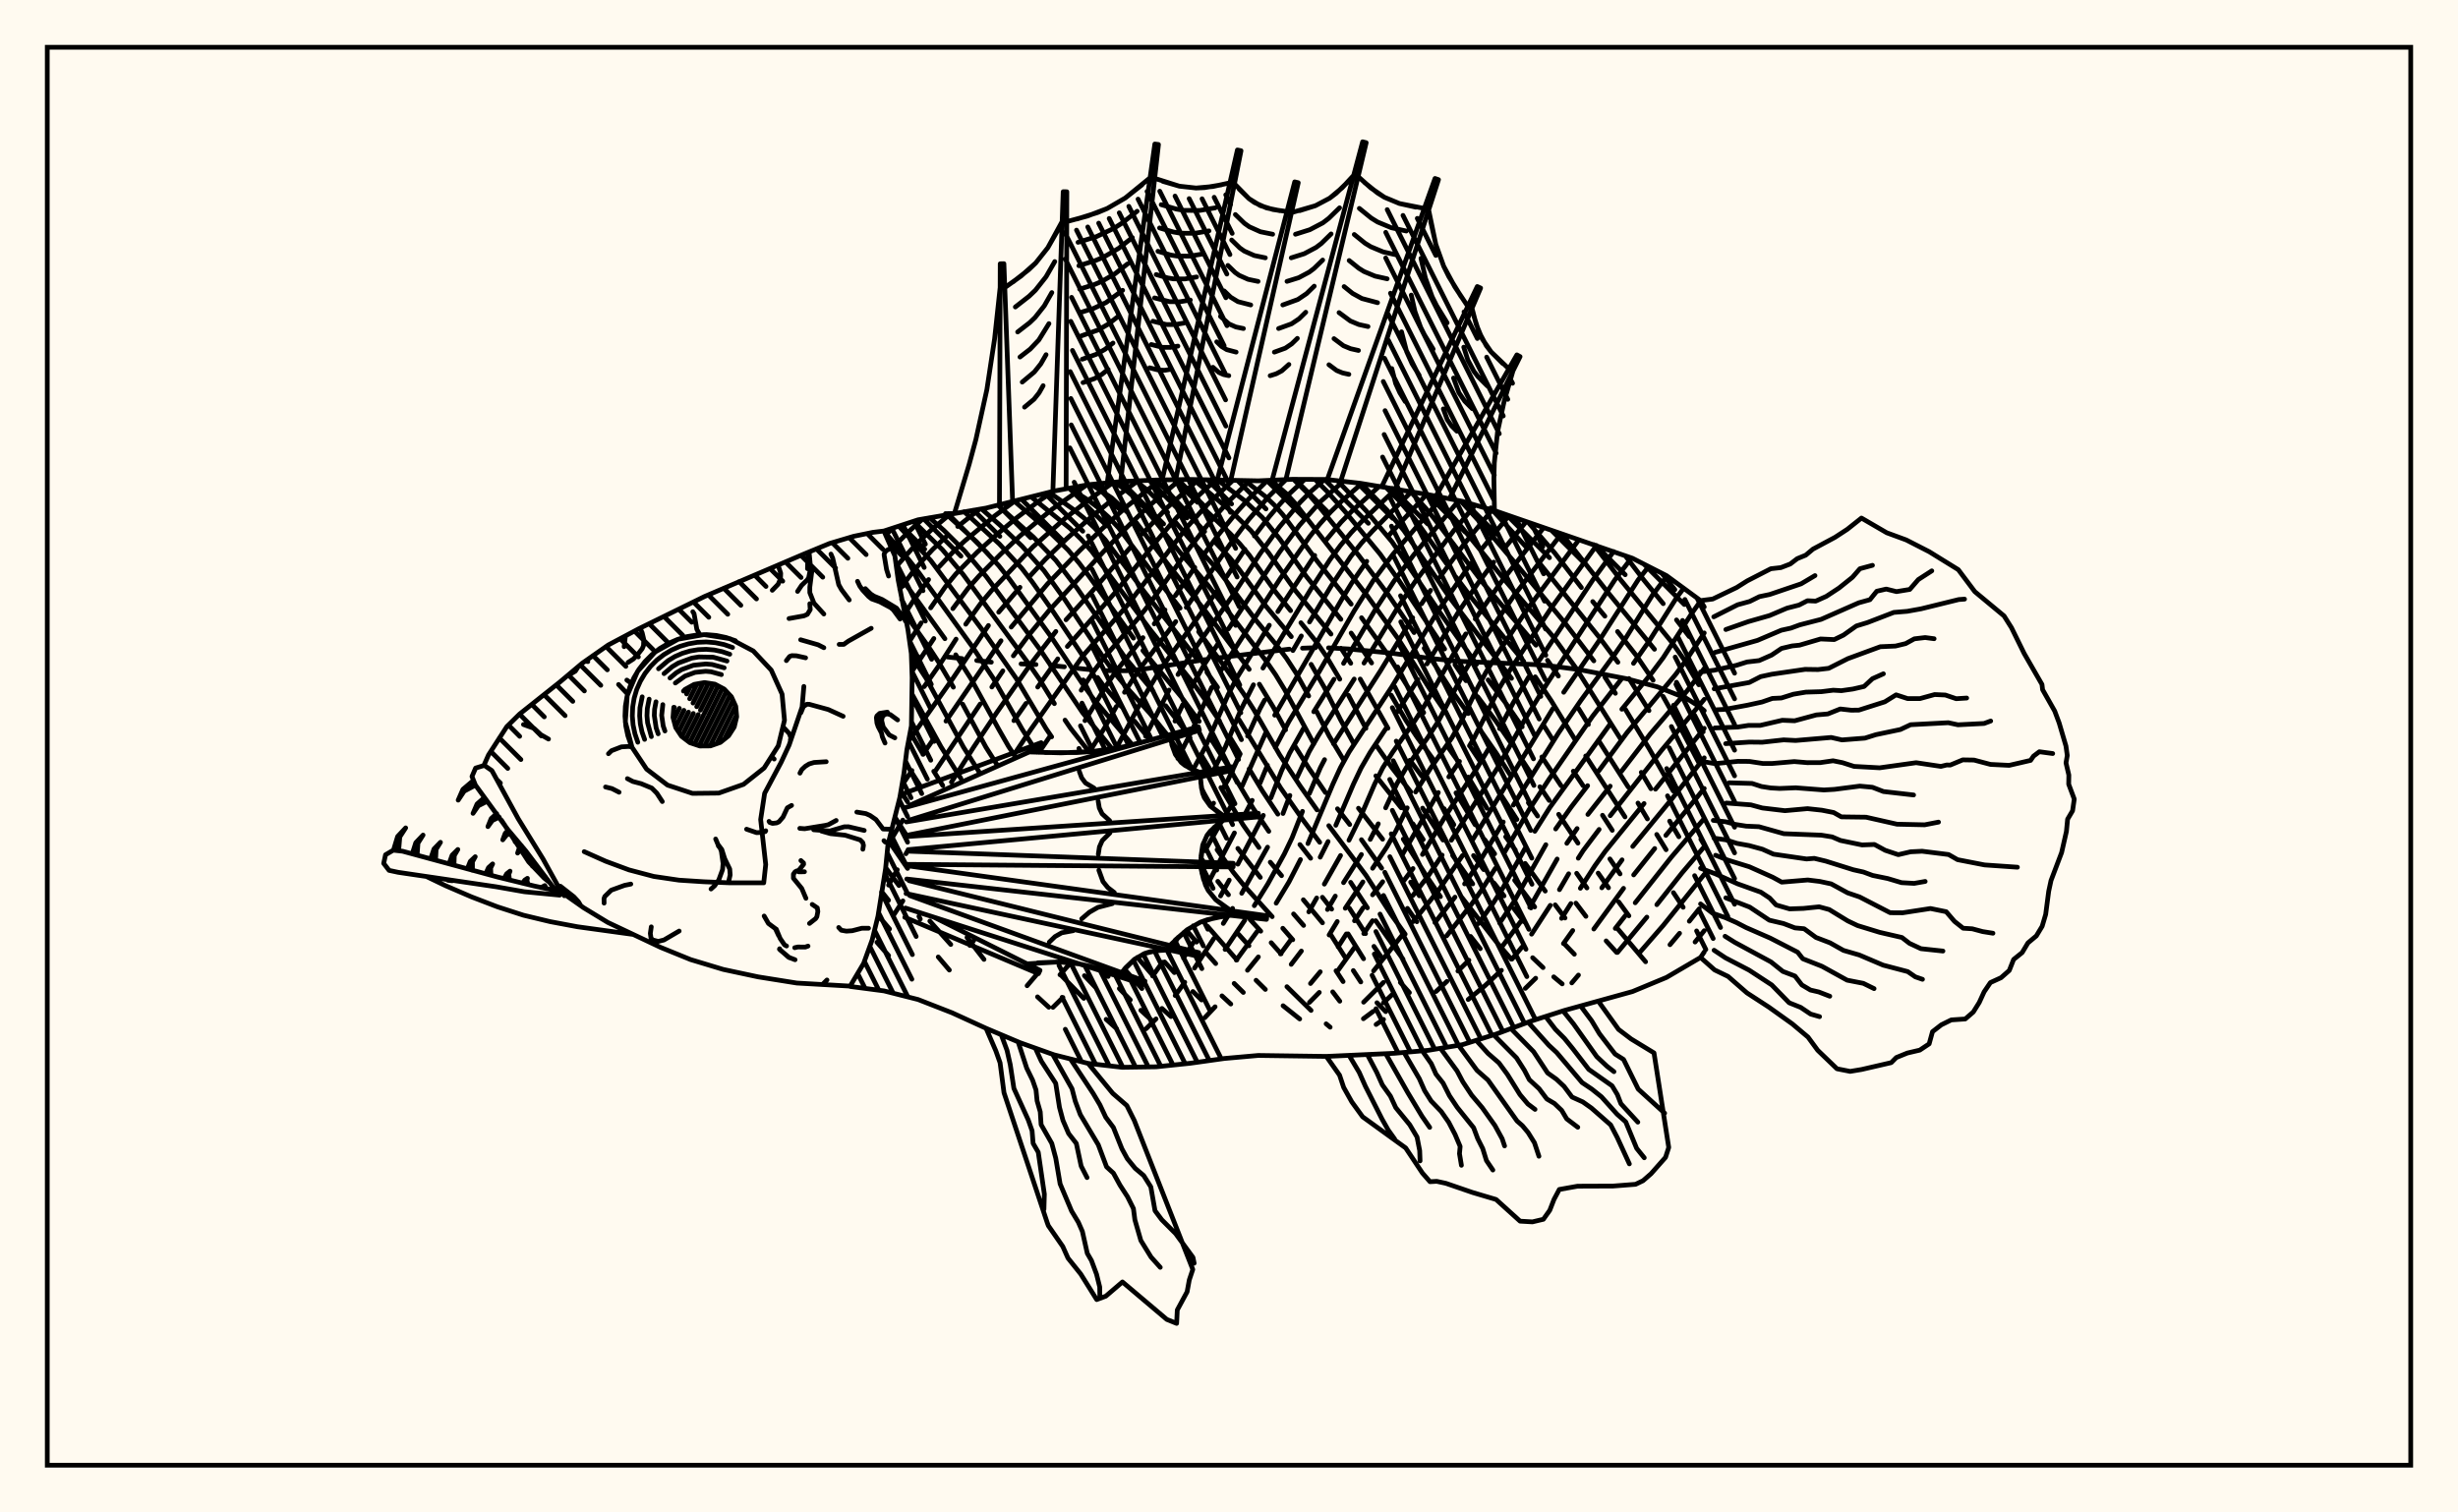 <svg xmlns="http://www.w3.org/2000/svg" width="520" height="320"><rect x="0" y="0" width="520" height="320" fill="floralwhite"/><rect x="10" y="10" width="500" height="300" stroke="black" stroke-width="1" fill="none"/><path stroke="black" stroke-width="1" fill="none" stroke-linecap="round" stroke-linejoin="round" d="
M 186.99 112.35 194.21 109.98 208.61 107.5 223.01 103.89 230.2 102.55 237.4 101.87 244.6 101.56 251.8 101.44 266.19 101.73 273.39 101.41 280.59 101.44 287.78 102.25 302.18 104.66 309.38 106.07 316.57 108.17 345.36 118.12 352.56 121.79 359.76 127.07 360.54 128.41 
M 360.54 201.41 359.76 202.58 352.56 206.8 345.36 209.79 330.97 213.78 323.77 216.09 316.57 218.77 309.38 221.03 302.18 222.22 294.98 222.85 280.59 223.51 266.19 223.31 258.99 223.95 251.8 224.96 244.6 225.71 237.4 225.82 230.2 224.99 223.01 223.18 215.81 220.61 208.61 217.57 201.41 214.28 194.21 211.47 187.02 209.65 179.85 208.71 
M 360.54 150.36 359.5 149.49 356.73 147.73 350.61 145.32 344.05 143.59 334.15 141.69 327.8 140.86 324.53 140.6 308.38 139.9 302.63 139.31 294.03 138.15 285.21 137.3 281.05 137.07 
M 278.3 137.04 275.55 137.14 
M 272.76 137.34 258.07 139.15 
M 255.17 139.53 241.51 141.63 238.4 141.91 233.82 141.9 
M 230.9 141.71 228.04 141.41 
M 225.17 141.08 222.23 140.79 
M 219.17 140.6 216.01 140.46 
M 209.72 140.1 206.62 139.74 
M 203.53 139.34 200.44 139 
M 194.16 138.86 192.82 139.07 
M 185.52 199.36 187.99 202.18 
M 185.76 193.69 188.19 196.55 
M 186.51 188.64 187.98 190.48 
M 198.49 202.47 200.84 205.24 
M 187.37 183.58 190.18 187.36 
M 196.71 194.88 201.14 199.83 
M 188.04 177.96 192 183.74 
M 204.57 198.34 208.17 202.99 
M 189.33 172.89 192 177.08 
M 219.49 210.91 221.88 213.11 
M 190.59 167.41 192 169.66 
M 191.52 161.32 194.88 166.58 
M 224.39 206.25 229.28 211.23 
M 234.01 215.67 236.24 217.65 
M 192.55 154.94 195.3 159.61 
M 197.54 163.18 199.44 166.19 
M 229.41 206.43 231.85 209 
M 192.96 146.88 199.06 157.98 203.28 164.7 
M 233.26 205.3 234.44 206.6 
M 236.8 209.16 239.12 211.55 
M 241.35 213.75 243.46 215.69 
M 192.8 138.72 195.92 143.51 203.82 158.07 207.08 163.23 
M 237.88 205.03 241.57 209.16 
M 245.81 213.36 247.73 215.08 
M 191.32 129.69 196.36 136.74 198.6 140.14 201.69 145.39 
M 203.65 148.98 208.56 158.06 210.9 161.75 
M 240.6 202.56 243.97 206.48 
M 189.8 121.11 199.9 135.14 
M 202.19 138.54 205.43 143.64 211.33 154.37 213.39 157.97 214.87 160.21 
M 246.37 203.52 248.44 205.78 
M 252.36 209.78 254.19 211.57 
M 187.01 112.4 192.38 118.58 194.4 121.18 205.78 136.94 210.19 143.6 216.23 154.26 219.34 159.16 
M 258.51 210.7 260.38 212.43 
M 190.14 111.32 196.91 118.6 208.21 133.82 215.01 143.58 221.29 154.15 222.48 155.9 
M 251.01 196.84 253.14 199.32 
M 255.2 201.63 257.19 203.87 
M 261.09 208.07 263.03 209.98 
M 193.25 110.3 199.38 116.31 203.75 121.54 217.59 140.4 219.87 143.67 223.06 148.87 
M 225.31 152.36 226.49 154.1 230.39 159.05 
M 255.43 195.96 261.68 203.11 
M 265.73 207.4 267.69 209.34 
M 271.44 212.79 274.96 215.59 
M 196.66 109.54 199.68 112.21 204.1 116.59 208.68 122.03 220.07 137.5 229.03 150.79 235.28 158.44 
M 262.04 197.68 264.22 200.1 
M 272.25 208.76 277.36 213.78 
M 280.55 216.62 281.4 217.33 
M 200.29 108.87 206.61 114.63 211.31 119.7 213.6 122.6 222.46 134.87 228.89 144.5 231.23 147.75 239.55 157.58 
M 254.06 181.53 255.36 183.39 
M 257.63 186.47 259.89 189.31 
M 264.46 194.54 266.72 197.02 
M 268.92 199.45 271.02 201.81 
M 203.95 108.25 211.42 115.09 216.16 120.24 218.38 123.13 222.73 129.3 230.03 140.21 
M 232.19 143.34 233.31 144.9 237.22 149.47 
M 239.99 152.55 243.36 156.61 
M 257.48 179.79 260.9 184.54 263.25 187.45 269.14 193.95 
M 271.38 196.4 273.49 198.83 
M 281.94 209.85 283.44 211.83 
M 207.62 107.66 211.5 111.06 216.21 115.55 220.88 120.76 225.29 126.9 233.43 139.12 235.56 142.07 237.95 145.01 243.29 150.95 247.01 155.57 
M 247.58 156.35 251.62 162.48 
M 254.23 166.98 256.42 170.86 
M 261.87 179.51 266.62 185.63 
M 273.66 193.37 275.78 195.8 
M 282.64 205.39 284.14 207.68 
M 211.09 106.88 218.6 113.61 223.37 118.56 227.89 124.49 238.08 139.22 243.98 146.27 
M 246.6 149.31 250.54 154.33 251.77 156.14 
M 254.14 159.76 256.31 163.29 
M 258.28 166.63 262.96 174.5 266.34 179.32 
M 268.73 182.42 271.12 185.27 
M 275.73 190.37 279.78 195.25 
M 281.55 197.79 284.76 202.86 
M 286.3 205.35 287.88 207.76 
M 291.3 212.15 293.16 214.04 
M 214.56 106.01 221.15 111.68 225.96 116.37 228.28 119.11 230.5 122.07 239.79 135.02 
M 241.79 137.65 249.91 147.45 253.7 152.62 
M 256.13 156.25 259.5 161.58 265.12 171.03 268.42 175.89 
M 279.76 189.84 281.72 192.35 
M 285.19 197.58 288.47 202.85 
M 218.12 105.11 226.33 111.76 228.71 114.09 231 116.69 243.48 133.42 252.01 144.01 254.39 147.23 258.01 152.57 
M 260.3 156.14 262.37 159.52 
M 264.26 162.69 267.06 167.34 270.33 172.26 
M 275 178.69 277.27 181.59 
M 285.46 192.14 288.89 197.53 
M 290.66 200.23 292.48 202.89 
M 296.25 207.86 298.17 210.02 
M 221.94 104.15 226.86 107.63 229.26 109.56 231.59 111.73 233.81 114.19 242.1 125.23 253.18 139.35 
M 255.33 142.24 257.58 145.43 
M 262.14 152.29 270.93 166.72 275.63 173.46 279.19 178.21 
M 285.73 186.68 289.28 192.08 
M 291.04 194.8 296.82 202.95 
M 226.26 103.28 229.9 105.61 232.26 107.38 234.51 109.4 236.65 111.69 244.59 122.24 249.66 128.67 
M 253.58 133.66 258.64 140.45 263.1 146.79 265.23 150.13 270.71 159.69 274.99 166.21 278.62 171.36 
M 281.11 174.69 288.98 185.19 294.28 193.46 297.27 197.65 
M 230.88 102.49 235.2 105.35 238.38 108.28 
M 240.35 110.52 247.01 119.3 255.09 129.4 264.27 141.62 
M 266.42 144.76 269.37 149.61 271.97 154.42 
M 273.8 157.61 276.86 162.49 280.4 167.68 
M 282.95 171.12 285.54 174.45 
M 288.02 177.66 292.3 183.69 
M 297.75 192.19 299.74 195.02 
M 235.78 102.03 237.97 103.53 240.06 105.29 241.98 107.24 249.33 116.51 255.53 123.79 267.72 139.67 269.86 142.76 271.79 145.94 277.95 157.37 
M 287.39 171 292.5 177.56 
M 298.43 186.64 300.28 189.53 
M 240.26 101.75 242.56 103.56 244.42 105.38 247.01 108.42 
M 248.77 110.58 251.57 113.9 257.85 120.8 265.64 131.15 269.97 136.39 272.15 139.27 274.18 142.39 276.86 147.25 
M 278.55 150.58 281.17 155.68 284.22 160.76 
M 296.87 177.54 301.77 185.34 304.73 189.71 
M 311.11 198.12 313.15 200.72 
M 244.34 101.57 246.72 103.66 254.85 112.45 
M 256.94 114.56 260.08 117.91 262.07 120.36 267.79 128.23 273.18 134.7 
M 277.37 140.56 280.16 145.43 283.61 152.3 286.47 157.47 
M 291.07 164.15 296.42 170.91 
M 298.9 174.29 301.09 177.63 
M 309.23 189.84 316.66 199.4 319.71 202.94 
M 248.31 101.5 253.36 106.29 
M 255.22 108.09 260.27 112.91 262.31 115.08 264.28 117.44 269.91 125.32 273.03 129.2 
M 275.21 131.76 278.47 135.79 280.54 138.79 283.44 143.7 
M 285.27 147.11 288.96 154.1 
M 291 157.49 294.48 162.45 298.45 167.55 
M 300.96 170.98 305.28 177.74 
M 307.31 180.98 311.56 187.01 
M 324.24 202.63 326.44 204.72 
M 328.7 206.68 330.49 208.17 
M 252.5 101.46 260.65 108.34 264.63 112.26 268.41 117.02 274.09 125.02 281.58 134.16 
M 283.7 137.15 285.76 140.33 
M 287.76 143.67 293.63 154.08 
M 298.27 160.85 300.8 164.23 
M 305.5 171.09 307.57 174.49 
M 311.73 181.01 313.88 183.99 
M 316.04 186.8 318.19 189.55 
M 320.31 192.29 322.4 195.01 
M 257.61 101.58 263.18 105.83 267.06 109.49 270.77 114.08 276.35 121.95 283.67 131.03 
M 285.84 133.94 290.17 140.27 
M 294.31 147.08 297.42 152.41 299.75 155.92 303.44 160.98 
M 308.02 167.75 312.06 174.49 
M 314.11 177.67 316.2 180.65 
M 320.43 186.24 324.67 191.89 
M 330.88 199.63 333.06 201.89 
M 263.36 101.69 267.68 105.03 269.57 106.84 271.41 108.92 278.71 118.8 285.85 127.82 
M 288.04 130.7 293.64 138.56 301.19 150.78 
M 306.1 157.75 308.46 161.08 
M 310.63 164.41 314.57 171.01 
M 318.53 177.04 320.58 179.86 
M 322.66 182.68 326.9 188.53 
M 329.01 191.45 331.09 194.23 
M 268.87 101.61 272.09 104.4 273.89 106.37 289.2 125.99 295.9 135.32 302.35 145.6 305.97 150.93 
M 310.92 157.79 313.11 161.07 
M 317.06 167.45 320.91 173.38 
M 333.39 191.08 335.51 193.88 
M 339.79 199.07 342 201.51 
M 273.64 101.41 276.37 104.09 278.2 106.15 287.46 117.54 293.72 125.86 299.16 133.84 
M 301.3 137.15 306.82 145.74 310.6 150.97 
M 313.09 154.38 316.5 159.28 319.48 163.93 
M 323.33 169.83 325.29 172.66 
M 333.55 184.77 335.72 187.87 
M 342.17 196.44 348.13 203.49 
M 278.2 101.43 280.76 103.98 284.5 108.18 291.97 117.23 296.02 122.93 305.62 137.31 
M 307.81 140.63 310.13 144.02 
M 312.62 147.43 316.41 152.5 319.76 157.36 
M 321.81 160.48 323.8 163.51 
M 325.77 166.46 327.74 169.36 
M 329.74 172.29 333.82 178.39 
M 338.1 184.73 340.28 187.83 
M 342.45 190.83 344.6 193.76 
M 282.94 101.7 288.98 108.04 294.51 114.66 304.54 129.48 312.38 140.54 
M 314.82 143.85 318.6 148.84 322.03 153.78 
M 326.19 160.15 330.26 166.25 
M 340.58 181.73 342.73 184.9 
M 287.95 102.28 293.41 107.91 297 112.26 306.78 126.57 319.77 143.53 
M 326.57 153.47 328.64 156.77 
M 332.84 163.16 334.91 166.24 
M 339.02 172.49 341.08 175.68 
M 293.21 103.11 295.85 105.78 299.39 109.93 306.02 119.25 
M 308.07 122.15 311.31 126.48 322.36 139.95 
M 324.79 143.2 328.15 148.23 333.33 156.69 
M 335.46 159.94 343.78 172.84 
M 354.02 188.86 356.08 191.96 
M 298.4 103.99 301.69 107.61 303.52 109.87 313.79 123.42 324.94 136.51 
M 327.38 139.7 329.68 143.04 
M 333.95 149.9 336.03 153.29 
M 338.14 156.61 344.47 166.53 
M 346.52 169.91 348.52 173.27 
M 350.49 176.55 352.47 179.78 
M 303.53 104.93 307.79 109.76 318.72 123.18 328.66 134.8 333.4 141.35 343.02 156.62 
M 347.22 163.41 349.26 166.88 
M 353.22 173.73 355.17 177.04 
M 309.02 106 314.51 112.04 321.39 120.12 331.02 131.74 337.18 139.82 
M 339.52 143.26 341.74 146.69 
M 343.85 150.07 348.96 158.53 353.99 167.36 
M 359.82 177.56 360.54 178.77 
M 315.74 107.93 322.88 115.76 
M 325.2 118.54 338.47 135.01 342.27 140.12 
M 344.62 143.56 348.85 150.35 
M 323.33 110.55 328.94 117.03 334.55 124.31 
M 336.95 127.28 339.52 130.37 
M 342.2 133.62 346.2 138.74 349.72 143.93 
M 351.83 147.34 354.72 152.49 359.4 161.39 
M 330.51 113.08 340.47 125.72 350.01 137.37 
M 354.67 144.35 356.65 147.83 
M 358.5 151.32 360.32 154.84 
M 337.14 115.22 342.82 122.64 353.77 136 356.26 139.54 359.39 144.88 
M 343.82 117.57 347.78 122.75 351.86 127.72 
M 354.67 131.16 357.37 134.69 
M 351.56 121.28 354.32 124.75 
M 188.91 111.72 187.36 113.2 
M 195.18 109.81 192.63 112.12 188.64 116.09 
M 201.04 108.73 196.98 112.15 194.91 114.1 192.82 116.23 189.62 119.85 
M 207.25 107.72 202.61 111.39 
M 200.49 113.23 197.3 116.26 195.16 118.58 192.98 121.18 190.36 124.66 
M 214.76 105.96 210.48 109.12 204.11 114.43 201.94 116.44 198.64 119.95 
M 196.45 122.62 193.27 127.02 191.37 129.93 
M 222.91 103.91 219.85 105.97 215.24 109.43 211 112.98 206.74 116.82 202.23 121.42 199.99 124.14 196.89 128.61 
M 194.87 131.79 192.42 135.67 
M 229.86 102.62 222.55 107.76 215.78 113.39 211.62 117.32 207.12 121.86 204.8 124.47 201.58 128.77 
M 197.56 135.09 192.92 142.07 
M 235.55 102.05 230.59 105.57 225.33 109.66 218.47 115.75 209.74 124.98 207.48 127.66 204.31 132.07 
M 202.26 135.22 199.1 140.15 195.52 145.27 
M 240.75 101.73 237.05 104.43 
M 234.57 106.34 230.69 109.51 225.65 113.99 221.18 118.31 217.99 121.76 
M 215.78 124.26 211.28 129.52 
M 209.11 132.34 201.53 143.62 192.2 156.81 
M 245.43 101.55 238.32 107.21 233.33 111.72 228.37 116.54 221.62 123.53 213.93 132.68 
M 211.77 135.56 200.12 152.57 
M 197.65 156.13 195.25 159.61 
M 192.92 163.02 190.8 166.16 
M 249.64 101.47 242.83 107.26 238.27 111.69 233.37 116.8 221.92 129.19 217.63 134.39 214.38 138.76 
M 212.16 141.94 209.83 145.36 
M 207.37 148.95 197.83 163.19 
M 190.99 173.51 188.93 176.96 
M 253.51 101.48 246.94 107.38 241.66 112.96 
M 239.37 115.55 231.18 124.95 225.52 131.13 
M 223.37 133.6 218.1 140.42 210.91 150.7 205.98 158.08 201.28 165.48 
M 192 180.03 191.66 180.63 
M 189.82 184.01 187.99 187.27 
M 257.17 101.57 252.98 105.37 248.94 109.48 244.92 114.17 235.95 125.34 225.8 136.78 
M 223.78 139.4 219.53 145.37 
M 217.06 148.82 214.49 152.47 
M 191.01 190.6 189.06 193.61 
M 260.8 101.65 255.11 107.09 251.04 111.62 238.41 128.17 229.16 138.67 218.16 154.21 214.49 159.71 
M 264.37 101.7 259.55 106.47 255.28 111.27 251.36 116.34 243.05 127.97 240.74 130.88 233.59 139.13 231.53 141.82 228.73 146.04 
M 222.02 155.94 219.81 159.18 
M 268.1 101.65 264.07 105.67 261.84 108.14 257.67 113.26 254.72 117.26 
M 252.76 120.06 248.65 126.02 
M 246.46 129.04 244.18 132 
M 241.8 134.91 236.05 142.08 234.11 144.94 229.53 152.47 
M 272.05 101.47 268.56 104.88 264.14 109.96 260.07 115.37 250.96 128.51 
M 248.74 131.51 240.78 141.96 237.89 146.48 
M 236.18 149.47 233.62 154.09 230.5 159.05 
M 206.01 198.97 205.18 200.04 
M 276.03 101.42 272.94 104.32 270.74 106.69 268.54 109.28 265.37 113.41 
M 263.37 116.23 259.5 122 
M 257.5 124.98 245.53 141.57 241.72 147.89 236.17 158.28 
M 280.23 101.43 277.23 104.06 275.03 106.3 270.68 111.47 266.54 117.2 260.75 126.06 252.28 137.95 249.21 142.71 
M 247.32 146 242.34 155.75 
M 284.17 101.84 279.37 106.11 274.93 111.11 270.69 116.81 259.87 133.07 
M 257.77 136.07 254.71 140.69 251.91 145.67 
M 250.2 149.12 248.57 152.56 
M 288.1 102.3 283.83 106.03 281.53 108.29 279.26 110.8 277.05 113.55 270.82 122.44 258.15 142.07 
M 256.33 145.46 252.26 154.37 249.18 160.49 
M 219.35 206.14 217.29 208.56 
M 291.8 102.89 286.01 108.13 283.69 110.5 280.3 114.56 
M 278.13 117.51 270.33 129.4 
M 268.53 132.28 261.64 143.46 259.8 147.03 254.99 158.04 252.41 162.84 
M 226.51 203.7 224.24 206.24 
M 295.31 103.45 288.17 110.24 285.84 112.7 283.56 115.42 281.37 118.39 277.31 124.66 267.18 141.35 
M 265.17 144.89 262.38 150.45 259.23 158.05 256.57 163.3 
M 224.87 211.04 222.76 213.13 
M 298.59 104.03 290.32 112.39 288 114.93 285.76 117.74 281.6 124 277.03 131.6 
M 275.3 134.55 273.52 137.64 
M 267.55 148.11 266.54 149.97 263.94 155.73 
M 262.35 159.53 259.82 164.95 258.82 166.62 
M 256.74 169.93 256.23 170.7 
M 301.81 104.6 293.63 113.47 
M 289.14 118.76 285.97 123.34 284.01 126.53 269.67 151.32 
M 267.76 155.08 262.79 166.28 
M 260.91 169.74 258.82 173.18 
M 258.4 173.85 254.91 179.99 
M 305.08 105.23 294.72 117.22 290.46 122.92 286.48 129.25 279.08 142.11 272.68 152.64 269.78 158.16 
M 268.13 161.9 266.57 165.67 
M 264.91 169.34 263.08 172.83 
M 261.15 176.23 255.2 187.58 
M 249.26 198.3 247.97 200.43 
M 245.92 203.59 243.84 206.5 
M 308.59 105.92 299.06 117.43 294.95 122.89 290.95 128.98 284.23 140.35 
M 282.22 143.71 277.93 150.59 
M 275.78 154.08 272.8 159.39 271.12 163.08 268.86 168.82 
M 267.26 172.51 261.87 182.84 
M 260.05 186.21 258.21 189.56 
M 252.4 199.5 250.37 202.72 
M 312.08 106.86 307.5 112.33 299.31 123.15 295.44 128.97 288.56 140.29 
M 286.49 143.67 278.89 155.67 276.94 159.07 274.4 164.48 
M 272.88 168.3 271.42 172.12 
M 268.16 179.24 262.69 189 
M 260.76 192.19 260.44 192.71 
M 259.81 193.74 258.79 195.38 
M 256.79 198.56 252.7 204.83 
M 250.64 207.82 248.61 210.63 
M 244.57 215.58 242.46 217.66 
M 315.66 107.9 309.85 114.96 304.64 122.08 
M 302.65 124.9 300.73 127.75 
M 298.86 130.69 292.06 141.9 282.11 157.38 
M 280.22 160.72 279.34 162.41 277.01 167.88 
M 275.55 171.66 273.35 177.24 271.71 180.67 268.22 187.01 265.35 191.62 
M 263.33 194.71 259.17 200.88 
M 319.22 109.1 313.43 116.21 
M 311.21 119.16 304.09 129.46 294.44 145.32 285.39 159.13 283.57 162.43 281.99 165.87 276.7 178.48 
M 275.12 181.86 272.69 186.6 269.98 191.09 
M 265.92 197.13 261.54 203.14 
M 322.86 110.38 318.3 115.97 
M 316 118.93 312.62 123.47 308.5 129.55 301.88 140.47 
M 299.96 143.78 295.61 150.62 
M 293.24 154.08 289.86 159.18 287.95 162.49 286.34 165.87 282.6 174.61 
M 280.96 178.05 279.29 181.36 
M 266.21 202.46 263.91 205.29 
M 257.06 213.01 254.88 215.32 
M 326.54 111.68 317.5 123.24 312.1 130.96 
M 310.09 134.12 307.17 138.95 301.51 149.05 299.33 152.47 294.62 159.15 292.53 162.45 290.83 165.85 287.87 172.71 285.38 177.77 
M 283.6 181 280.17 187.06 
M 278.55 189.99 276.88 192.93 
M 273.05 198.89 270.88 201.83 
M 330.27 113 320.27 126.05 313.77 135.54 309.71 142.31 304.27 152.63 302.09 155.99 297.46 162.48 295.52 165.81 293.14 170.92 
M 291.58 174.3 289.88 177.6 
M 288.01 180.79 284.23 186.75 
M 282.49 189.59 280.83 192.43 
M 275.31 201.22 273.16 204.04 
M 334.01 114.22 323.12 128.89 316.57 138.64 314.41 142.14 312.48 145.69 309.06 152.72 307.15 156.11 302.6 162.6 299.48 167.57 
M 297.7 170.92 295.24 175.92 293.42 179.15 290.38 183.71 
M 288.33 186.59 284.59 192.17 
M 282.9 194.97 281.18 197.82 
M 337.74 115.41 328.08 128.76 319.41 141.83 317.28 145.43 311.86 156.13 310.87 157.79 
M 308.76 161.09 306.5 164.37 
M 304.28 167.68 296.75 180.69 
M 292.52 186.55 290.37 189.33 
M 288.37 192.08 286.55 194.82 
M 284.83 197.59 283.08 200.34 
M 279.3 205.61 277.24 208.09 
M 341.37 116.69 336.93 122.76 325.61 139.77 
M 323.37 143.29 320.11 148.73 317.24 154.16 
M 315.37 157.67 312.34 162.73 305.71 172.78 300.93 180.79 
M 298.93 183.76 296.79 186.59 
M 290.36 194.8 288.51 197.52 
M 286.72 200.22 283.03 205.36 
M 279.1 209.97 277.02 212.08 
M 345.16 118.05 341.65 122.65 327.17 144.81 322.72 152.01 316.76 162.54 307.04 177.77 
M 305.09 180.92 302.13 185.35 298.89 189.47 
M 348.79 119.87 346.55 122.7 338.66 135.02 330.81 146.47 
M 328.49 149.96 311.46 177.81 
M 309.4 181.01 304.38 188.3 298.96 194.99 
M 296.82 197.63 290.59 205.41 
M 352.66 121.86 349.55 125.96 343.75 135.3 341.6 138.42 334.44 148.19 329.71 155.07 320.15 170.34 
M 318.02 173.91 312.87 182.55 309.84 187.01 
M 307.81 189.81 303.56 195.19 
M 292.67 207.86 288.48 212.04 
M 356.2 124.45 354.76 126.34 348.88 135.64 345.57 140.35 
M 343.16 143.48 336.87 151.6 327.74 164.81 323.45 171.37 318.31 180.29 
M 316.33 183.73 313.36 188.43 311.34 191.27 306.04 198.01 
M 294.85 210.12 292.67 212.17 
M 290.52 213.98 288.43 215.54 
M 359.79 127.12 357.88 129.81 351.86 139.15 349.51 142.28 343.11 150.06 
M 340.56 153.3 327.87 170.85 324.7 175.88 
M 322.67 179.43 317.81 188.1 315.83 191.16 312.77 195.41 
M 292.69 215.69 291.12 216.76 
M 360.54 133.91 356.77 139.6 354.5 142.68 344.22 154.99 338.21 163.12 
M 335.87 166.23 332.4 170.74 329.11 175.39 
M 327.03 178.72 320.25 190.83 317.25 195.3 
M 310.75 203.16 308.43 205.45 
M 306.1 207.64 303.8 209.78 
M 360.54 141.43 356.87 146.22 349.15 155.24 343.03 163.19 
M 340.64 166.33 335.92 172.32 
M 333.64 175.3 331.47 178.43 
M 329.42 181.75 323.63 191.97 
M 321.66 195.05 317.52 200.62 
M 360.54 147.97 351.51 158.75 340.65 172.58 
M 338.3 175.49 334.93 179.96 333.89 181.58 
M 331.86 184.87 329.91 188.23 
M 327.97 191.55 324.01 197.65 
M 321.98 200.38 319.86 202.93 
M 317.63 205.3 314.11 208.59 310.6 211.47 
M 360.54 154.09 350.23 166.97 
M 347.81 170.01 339.58 180.14 337.41 183.16 334.33 187.94 
M 332.33 191.17 330.35 194.3 
M 360.54 160.34 353.73 168.98 345.41 179.09 
M 343.15 181.92 338.87 187.84 
M 332.72 196.87 330.75 199.64 
M 324.88 206.97 322.69 209.12 
M 360.54 166.82 352.42 176.75 
M 350.06 179.53 345.61 185.11 
M 343.47 187.95 337.18 196.56 
M 360.54 173.18 353.54 181.4 345.94 191.01 
M 343.83 193.74 341.72 196.44 
M 333.93 206.3 332.52 207.96 
M 360.54 179.15 355.88 184.63 350.51 191.41 
M 348.4 194.04 342.19 201.51 
M 360.54 185 351.88 195.78 346.73 201.7 
M 359.48 192.28 357.38 194.91 
M 355.32 197.46 353.29 199.88 
M 360.54 196.91 358.6 199.31 
M 200.02 108.67 201.42 108.66 
M 211.44 106.46 211.6 55.81 212.38 55.79 214.22 106.09 
M 222.75 103.65 224.92 40.56 225.69 40.57 225.54 103.42 
M 234.28 101.86 244.31 30.47 245.08 30.57 237.09 101.9 
M 245.93 101.22 261.78 31.73 262.54 31.89 248.73 101.49 
M 257.58 101.29 273.9 38.48 274.65 38.66 260.37 101.64 
M 269.23 101.19 288.27 30 289.02 30.19 272.03 101.47 
M 280.9 101.17 303.58 37.76 304.32 38.01 283.64 101.78 
M 292.48 102.62 312.52 60.62 313.23 60.94 295.17 103.42 
M 303.98 104.6 320.9 75.08 321.58 75.45 306.63 105.54 
M 315.37 107.46 316.58 108.17 
M 201.93 108.58 205.03 98.24 206.45 93 208.78 82.42 210.41 71.69 211.58 60.87 
M 212.56 60.86 216.01 58.4 219.11 55.64 221.67 52.41 224.7 46.87 
M 225.68 46.89 230.06 45.71 234.22 44.12 238.06 41.89 243.31 37.61 
M 244.28 37.73 249.5 39.39 253.03 39.78 256.6 39.46 260.2 38.68 
M 261.15 38.88 264.23 42.03 266.61 43.5 269.33 44.34 272.26 44.76 
M 273.21 44.99 278.29 43.52 281.3 41.93 283.95 39.72 286.36 37.11 
M 287.31 37.35 289.99 39.75 292.87 41.73 296.06 43.06 301.32 44.1 
M 302.24 44.42 303.76 51.72 305.42 56.33 307.76 60.66 310.52 64.82 
M 311.41 65.22 312.29 68.59 313.57 71.71 315.46 74.46 319.21 78.04 
M 320.07 78.5 318.21 84.9 316.81 91.37 316.13 97.93 316.04 101.25 316.15 107.92 
M 214.31 59.65 217.62 57.07 219.11 55.64 221.67 52.41 223.75 48.77 
M 214.8 64.95 217.72 62.67 219.04 61.41 221.3 58.55 223.14 55.34 
M 215.29 70.24 217.83 68.27 218.97 67.17 220.93 64.7 222.52 61.9 
M 215.78 75.54 217.93 73.87 219.77 71.93 221.91 68.47 
M 216.26 80.84 218.82 78.7 220.19 76.98 221.3 75.04 
M 216.75 86.14 218.75 84.47 219.82 83.12 220.68 81.6 
M 227.88 46.33 232.18 44.98 234.22 44.12 238.06 41.89 241.59 39.11 
M 228.06 51.27 231.98 50.05 235.63 48.32 237.34 47.23 240.57 44.69 
M 228.24 56.22 231.78 55.11 233.47 54.4 236.63 52.56 239.55 50.27 
M 228.41 61.17 231.58 60.18 233.09 59.54 235.92 57.89 238.53 55.84 
M 228.59 66.11 231.38 65.24 233.99 64.01 237.5 61.42 
M 228.77 71.06 232.34 69.81 234.49 68.56 236.48 67 
M 228.95 76 231.96 74.95 233.78 73.9 235.46 72.58 
M 229.12 80.95 231.58 80.09 233.07 79.23 234.44 78.15 
M 246.01 38.37 249.5 39.39 253.03 39.78 254.81 39.7 258.4 39.1 
M 245.66 43.3 248.88 44.24 250.5 44.51 253.77 44.53 257.08 43.98 
M 245.31 48.23 248.26 49.09 249.74 49.34 252.74 49.36 255.77 48.85 
M 244.96 53.16 247.63 53.95 248.98 54.17 251.7 54.19 254.45 53.73 
M 244.6 58.09 247.01 58.8 248.22 59 250.66 59.02 253.14 58.6 
M 244.25 63.03 247.46 63.83 249.63 63.84 251.82 63.48 
M 243.9 67.96 246.7 68.66 248.59 68.67 250.5 68.35 
M 243.55 72.89 245.94 73.49 247.56 73.5 249.19 73.23 
M 243.2 77.82 245.18 78.32 246.52 78.33 247.87 78.1 
M 262.14 40 264.23 42.03 265.38 42.85 267.93 43.99 270.78 44.58 
M 261.35 45.39 263.26 47.24 264.3 47.98 266.64 49.03 269.24 49.56 
M 260.56 50.78 262.28 52.45 263.23 53.12 265.34 54.06 267.69 54.55 
M 259.77 56.16 261.31 57.66 262.16 58.26 264.04 59.1 266.15 59.54 
M 258.98 61.55 260.34 62.87 261.89 63.82 264.6 64.52 
M 258.19 66.94 260.01 68.54 261.45 69.18 263.05 69.51 
M 257.4 72.32 258.4 73.29 259.53 73.98 261.51 74.5 
M 256.61 77.71 257.87 78.81 258.86 79.25 259.96 79.48 
M 274.95 44.57 278.29 43.52 281.3 41.93 282.67 40.89 285.18 38.45 
M 274.06 49.56 277.1 48.6 279.86 47.15 281.1 46.2 283.39 43.97 
M 273.17 54.55 275.92 53.68 278.41 52.36 279.54 51.51 281.6 49.49 
M 272.27 59.53 274.74 58.76 276.96 57.58 277.97 56.82 279.82 55.02 
M 271.38 64.52 274.56 63.37 276.4 62.13 278.03 60.54 
M 270.49 69.51 273.24 68.51 274.83 67.44 276.24 66.06 
M 269.6 74.5 271.92 73.66 273.27 72.75 274.46 71.59 
M 268.71 79.49 270 79.08 271.17 78.46 272.67 77.11 
M 288.64 38.58 291.4 40.81 292.87 41.73 296.06 43.06 299.53 43.83 
M 287.57 44.09 290.08 46.13 291.43 46.97 294.34 48.18 297.51 48.88 
M 286.5 49.61 288.77 51.45 289.99 52.2 292.62 53.3 295.48 53.94 
M 285.42 55.12 287.46 56.76 288.55 57.44 290.9 58.42 293.46 58.99 
M 284.35 60.63 286.15 62.08 288.12 63.16 291.43 64.04 
M 283.28 66.14 285.67 67.91 287.46 68.66 289.41 69.09 
M 282.21 71.65 284.22 73.15 285.74 73.78 287.39 74.15 
M 281.14 77.17 282.78 78.39 284.02 78.9 285.36 79.2 
M 302.67 46.88 303.76 51.72 305.42 56.33 306.51 58.53 309.11 62.75 
M 300.61 54.66 301.55 58.82 302.98 62.78 303.92 64.67 306.15 68.31 
M 298.56 62.43 299.34 65.92 300.54 69.23 301.33 70.81 303.19 73.86 
M 296.5 70.2 297.57 74.37 298.73 76.96 300.24 79.41 
M 294.45 77.98 295.25 81.13 296.14 83.1 297.28 84.96 
M 311.82 66.92 312.86 70.19 314.44 73.14 315.46 74.46 317.89 76.89 
M 309.66 73.45 310.52 76.15 311.82 78.58 312.66 79.67 314.67 81.67 
M 307.5 79.98 308.64 83.09 309.87 84.88 311.45 86.46 
M 305.34 86.51 306.17 88.78 307.07 90.09 308.22 91.24 
M 191.47 167.78 220.26 157.13 220.55 157.85 192.53 170.36 
M 191.61 170.83 253.52 153.77 253.74 154.52 192.39 173.51 
M 191.74 173.9 260.67 162.23 260.81 162.99 192.25 176.65 
M 191.89 176.99 266.2 172.06 266.26 172.83 192.11 179.77 
M 192.03 180.09 260.9 182.65 260.88 183.43 191.97 182.88 
M 192.17 183.2 268.02 193.75 267.93 194.52 191.82 185.98 
M 192.31 186.33 253.61 201.55 253.44 202.31 191.68 189.05 
M 192.45 189.48 242.22 207.58 241.96 208.31 191.55 192.12 
M 197.64 194.08 220.02 205.3 219.69 206.01 191.41 194.08 
M 217.75 159.1 224.44 159.29 231.08 159.01 237.63 158.02 240.88 157.27 247.33 155.48 
M 247.6 156.41 248.66 159.63 249.89 161.31 251.66 162.51 253.78 163.4 
M 253.96 164.36 254.17 166.68 254.78 168.77 256.01 170.5 258.77 172.55 
M 258.85 173.53 256.9 175.02 255.35 176.74 254.44 178.8 254.01 182.4 
M 253.99 183.37 254.6 186.01 255.6 188.39 257.18 190.35 260.44 192.7 
M 260.32 193.67 257.02 194.19 253.93 195.12 251.16 196.7 247.48 200.03 
M 247.26 200.98 244.6 201.15 242.15 201.73 240 202.96 237.24 205.77 
M 236.92 206.69 232.69 205.09 228.4 203.95 224.01 203.52 217.27 203.93 
M 221.1 159.23 227.77 159.23 231.08 159.01 237.63 158.02 244.11 156.41 
M 247.89 157.54 248.66 159.63 249.89 161.31 250.71 161.96 252.7 162.97 
M 228.33 163.21 228.83 164.57 229.63 165.65 231.45 166.74 
M 254.03 165.54 254.4 167.77 254.78 168.77 256.01 170.5 257.78 171.91 
M 232.32 169.49 232.56 170.94 233.15 172.18 234.75 173.63 
M 257.84 174.26 256.05 175.84 255.35 176.74 254.44 178.8 254.08 181.16 
M 234.8 176.24 233.18 177.86 232.59 179.19 232.35 180.73 
M 254.27 184.71 255.03 187.25 255.6 188.39 257.18 190.35 259.29 191.96 
M 232.47 184.13 233.34 186.52 234.37 187.79 235.74 188.84 
M 258.66 193.9 255.44 194.58 253.93 195.12 251.16 196.7 248.67 198.85 
M 235.33 191.18 232.26 191.98 230.46 193.01 228.84 194.4 
M 245.92 201.03 243.34 201.36 242.15 201.73 240 202.96 238.12 204.76 
M 227.05 196.91 224.6 197.36 223.2 198.16 221.98 199.33 
M 234.81 205.86 230.56 204.44 228.4 203.95 224.01 203.52 219.53 203.71 
M 230.2 224.99 235.41 231.33 238.38 233.9 239.96 237.06 252.34 268.58 251.6 270.8 251.14 273.31 249.06 277.16 248.92 280 246.84 279.16 237.46 271.23 233.94 274.24 232.01 274.96 228.63 269.55 225.94 266.19 224.83 263.72 221.78 259.32 221.56 258.73 212.4 231.2 211.57 224.86 210.67 222.33 208.61 217.57 
M 226.44 224.04 231.26 231.34 232.69 233.75 233.93 236.39 235.54 238.54 237.35 243.07 238.48 245.14 240.15 247.19 241.95 248.71 243.46 251.11 244.35 256.16 245.77 258.06 248.72 261.02 252.38 266.04 252.63 267.27 
M 222.69 223.06 226.79 230.36 227.47 232.97 228.54 235.82 232.35 242.21 234.1 246.88 235.55 248.21 236.94 250.75 238.54 253.22 239.78 255.7 240.09 258.09 241.35 262.46 243.51 265.97 245.46 268.14 
M 219.03 221.76 220.3 224.52 223.34 229.21 224.14 234.31 224.87 237.04 226.07 239.83 227.7 241.92 228.72 246.71 229.97 249.15 
M 215.39 220.43 217.2 225.98 218.45 228.54 219.17 230.61 219.4 232.91 220.07 235.24 220.25 237.94 222.51 241.91 223.35 245.05 224.27 250.48 226.7 256.23 228.13 258.6 228.98 260.54 230.02 265.18 230.9 266.7 231.98 269.6 232.65 272.29 232.68 274.36 
M 211.81 218.92 213.04 222.23 213.72 225.24 214.49 230.27 217.53 236.95 218.34 239.24 218.56 241.91 219.65 243.79 220.94 252.65 220.85 255.87 
M 338.17 211.88 342.41 217.8 345.07 219.82 349.91 222.77 353.03 242.77 352.35 244.87 349.29 248.33 347.59 249.81 346.01 250.57 341.25 250.94 333.75 250.97 329.88 251.66 328.76 253.76 327.86 256.07 326.51 257.97 324.19 258.52 321.58 258.37 316.5 253.78 311.58 252.32 305.87 250.36 303.94 249.94 302.52 250.02 300.91 248.18 297.38 242.88 288.27 236.29 285.97 233.12 284.26 230.07 283.39 227.48 280.59 223.51 
M 334.41 212.87 336.73 215.98 338.37 218.71 341.67 223.01 343.47 224.15 346.57 230.43 352.16 235.52 
M 330.67 213.88 332.88 216.63 337.8 223.56 339.97 225.6 341.44 226.74 
M 326.97 215.06 329.06 217.79 330.97 219.71 332.71 221.85 336.1 226.25 341.04 229.73 342.16 231.59 342.91 233.52 346.49 237.42 
M 323.28 216.27 327.65 221.14 329.31 222.68 334.69 229.04 336.76 230.43 338.8 232.06 342.1 235.74 343.93 237.36 346.24 242.96 347.85 244.96 
M 319.65 217.63 324.43 222.5 327.4 227.01 329.28 228.35 330.89 229.86 332.57 232.11 334.85 233.14 336.67 234.43 340.74 238 342.14 240.68 344.7 246.25 
M 316 218.95 320.82 223.81 322.5 226.45 323.53 228.43 325.6 230.34 327.24 232.52 328.85 233.47 330.38 234.93 331.44 236.72 333.79 238.5 
M 312.3 220.11 314.79 222.87 317.1 224.88 318.89 227.31 321.56 231.6 323.23 233.58 324.74 234.72 
M 308.56 221.16 312.46 226.46 314.79 228.52 320.94 237.18 322.07 238.17 323.27 239.61 324.62 241.78 325.57 244.64 
M 304.74 221.8 308.25 226.59 309.47 228.89 311.35 231.73 313.56 234.34 316.26 238.14 317.79 240.93 318.3 242.45 
M 300.89 222.33 302.79 225.04 303.78 227.25 305.29 229.16 306.64 231.83 308.29 234.3 311.75 238.6 312.62 240.92 313.68 243.02 314.46 245.54 315.82 247.55 
M 297.03 222.67 300.27 228.24 301.38 230.75 302.76 232.94 304.89 235.16 306.48 237.44 307.82 240.01 308.9 242.56 308.76 244.09 309.17 246.55 
M 293.16 222.94 297.82 231.17 300.82 236.16 302.46 238.53 
M 289.28 223.14 291.25 226.88 292.44 229.53 294.15 231.91 295.28 234.35 298.23 237.96 299.78 240.57 300.34 243.44 300.42 245.62 
M 285.41 223.31 287.54 226.88 288.85 229.82 292.37 236.76 293.68 239.08 295.04 240.98 
M 359.76 127.07 362.33 126.74 367.41 124.3 369.63 122.9 374.63 120.33 376.76 120.09 378.73 119.33 380.21 118.2 382.01 117.46 383.54 116.18 388.21 113.68 390.8 111.99 393.8 109.61 399.15 112.72 403.28 114.24 408.14 116.73 414.29 120.53 417.78 125.18 423.97 130.32 425.54 132.81 428.22 138.26 431.99 144.81 432.12 145.92 434.68 150.44 435.62 152.95 437.06 157.84 437.34 159.84 437.07 161.41 437.67 163.98 437.64 165.92 438.82 169.07 438.46 171.54 437.41 173.32 437.16 175.91 436.14 180.39 433.9 186.3 433.41 188.58 432.77 193.47 432.03 195.97 430.8 198.01 429.02 199.5 427.8 201.54 425.99 203 425.07 205.33 423.33 206.86 421.08 207.89 419.75 209.85 418.72 212.1 417.46 214.12 415.76 215.59 412.8 215.79 410.68 216.84 408.83 218.28 408.12 220.86 406.14 222.18 403.5 222.8 401.17 223.75 400.1 224.83 393.82 226.28 391.41 226.68 388.62 226.13 384.54 222.21 382.5 219.43 379.17 216.63 374.23 213.1 369.57 210.07 365.58 206.59 362.74 205.22 359.76 202.58 
M 362.55 130.51 367.59 127.96 370.16 127.25 372.22 126.23 374.38 125.78 381.04 123.52 383.97 121.78 
M 365.11 133.19 369.86 131.52 374.35 130.24 378.05 128.67 380.58 128.02 382.37 127.1 384.12 127.18 386.37 126.17 389.05 124.41 391.89 122.14 393.47 120.33 396.13 119.61 
M 362.83 138.03 371.8 135.49 376.85 133.34 378.89 132.89 380.74 132.21 385.27 131.04 393.22 127.54 395.59 126.88 397.04 125.09 399.04 124.63 401.21 125.17 404.02 124.71 405.83 122.62 408.68 120.78 
M 359.76 142.17 362.68 141.8 367.33 140.77 369.58 140.06 372.16 139.76 374.79 138.6 376.89 137.19 379.13 136.66 380.7 136.5 385.15 135.19 388.04 135.32 390 134.37 392.72 132.44 395.07 131.72 400.65 129.57 403.48 129.34 406.42 128.81 414.38 126.85 415.61 126.76 
M 362.64 145.74 370.06 144.4 372.48 143.16 374.84 142.65 381.87 141.62 384.61 141.66 386.87 141.4 390.93 139.35 397.79 136.83 400.99 136.69 403.15 136.17 404.99 135.16 407.28 134.89 409.17 135.14 
M 362.82 150.19 364.91 150.08 369.69 149.2 372.76 148.53 374.95 147.77 376.85 147.68 379.4 146.88 382.03 146.44 385.33 146.34 387.83 146.03 389.55 146.13 392 145.78 394.36 145.24 396.12 143.6 398.44 142.56 
M 362.76 154.02 367.63 153.83 369.94 153.47 372.41 153.47 377.05 152.39 379.66 152.5 384.25 151.26 386.68 151.05 389.31 150 391.63 150.26 393.25 150.24 398.74 148.49 401.13 147.01 403.55 147.8 406.19 147.8 409.28 146.95 411.54 147.05 413.84 147.83 416.06 147.69 
M 365.07 157.34 370.06 157.01 372.83 157.04 377.34 156.54 379.88 156.67 387.4 156.03 389.68 156.55 394.54 156.17 396.85 155.44 402.03 154.35 404.2 153.33 412.17 152.91 414.21 153.35 419.73 153.07 421.14 152.55 
M 359.76 161.05 362.83 161.57 367.66 161.08 370.07 161.1 372.92 161.53 374.94 161.53 379.59 161.13 382.33 161.36 385.09 161.35 387.79 160.96 389.78 161.36 392.23 162.15 397.64 162.45 405.36 161.37 410.6 162.15 411.84 161.85 412.58 161.87 415.23 160.77 417.61 160.81 421.09 161.73 425.05 161.93 429.58 160.88 430.2 159.98 431.43 159.05 434.26 159.43 
M 365.82 165.62 370.66 165.76 372.66 166.41 374.59 166.71 376.49 166.82 379.9 166.68 385.85 167.14 388.08 167.01 393.44 166.32 396.12 166.57 398.45 167.47 404.83 168.2 
M 365.21 169.9 370.41 170.29 372.82 170.95 377.61 171.52 382.39 171.09 385.43 171.42 387.92 171.91 389.55 172.83 394.78 172.9 401.32 174.38 407.17 174.51 410.1 173.94 
M 362.45 173.57 365.09 173.87 367.14 174.43 369.4 174.79 372.11 174.91 377.38 176.39 385.33 176.7 387.6 177.07 389.35 177.82 393.92 178.77 396.55 178.67 398.83 179.91 401.59 180.83 404.2 180.22 406.63 180.1 412.23 180.8 414.14 181.89 419.85 183 426.79 183.48 
M 362.59 177.33 365.11 177.69 367.46 178.44 370.02 178.9 372.84 179.67 375.19 180.72 382.18 181.74 383.82 181.61 386.27 182.2 392.07 184.02 394.22 184.5 396.16 185.22 399.37 185.88 402.28 186.75 404.94 186.9 407.28 186.49 
M 362.94 180.95 365.5 181.97 370.09 183.39 375.03 185.6 376.93 186.64 382.44 186.18 384.98 186.49 387.4 187.01 390.88 188.91 393.4 189.77 399.87 193.11 402.5 193.13 408.4 192.22 411.73 192.9 413.47 194.93 415.31 196.39 417.23 196.51 419.43 197.1 421.62 197.45 
M 359.76 183.7 362.84 184.86 367.63 187.01 372.51 188.76 374.39 190.01 375.74 191.47 378.6 192.3 381.52 192.2 384.85 191.86 386.98 192.44 390.92 194.85 392.98 195.83 397.65 197.26 402.36 198.35 403.96 199.59 406.38 200.72 411.04 201.22 
M 365.1 189.96 370.17 191.93 374.31 194.69 377.32 195.4 379.73 196.32 381.67 196.5 384.17 198.34 387.15 199.48 389.99 201.08 393.33 202.05 398.38 204.2 403.59 205.57 405.2 206.68 406.71 207.2 
M 359.76 191.25 362.31 193.22 365.05 194.17 367.35 195.19 369.39 196.25 374.5 198.48 380.3 201.46 381.39 202.85 385.45 204.45 390.76 207.38 394.19 208.05 396.47 209.17 
M 364.94 198.09 367 199.38 374.66 203.52 377.17 205.53 379.74 206.51 381.19 208.39 383.01 209.47 384.78 209.88 387.1 210.78 
M 362.62 201.05 365.02 202.65 370.05 205.27 374.82 208.39 378.5 212.16 380.94 213.14 383.04 214.55 384.94 215.1 
M 102.35 161.98 103.35 159.72 107.23 153.72 109.92 151.08 118.42 144.32 123.15 140.34 128.67 136.47 135.16 133.02 149.04 126.21 169.82 117.33 175.51 114.98 180.59 113.47 184.67 112.63 186.99 112.35 189.31 117.61 190.02 122.76 192.06 133.12 192.79 138.27 192.97 143.38 192.81 153.57 191.86 158.6 191.23 163.66 190.37 168.69 187.85 178.7 187.35 183.77 185.74 193.85 184.51 198.86 182.71 203.82 179.85 208.64 168.57 207.99 160.36 206.68 153.01 205.11 146.11 203.03 139.75 200.44 128.59 195.17 123.47 192.06 118.76 188.74 
M 116.29 186.72 115.09 185.75 111.85 182.36 106.08 173.53 
M 170.06 145.23 169.69 149.57 166.94 157.65 165.25 161.29 161.76 167.85 160.92 173.39 161.99 182.91 161.57 186.79 154.28 186.78 148.9 186.56 143.65 186.22 138.3 185.43 133.07 184.05 128.14 182.22 123.59 180.19 
M 117.54 188.4 111.26 180.07 107.43 175.51 100.57 166.09 99.85 164.28 100.62 162.5 102.47 161.94 104.06 163.04 109.64 173.24 114.88 181.73 118.78 188.78 
M 118.4 189.39 110.92 188.67 104.96 187.62 84.22 184.56 82.31 184.15 81.17 182.67 81.56 180.85 83.2 179.88 85.17 180.1 105.31 185.57 113.08 187.47 118.54 188.63 
M 133.71 158.11 132.29 152.73 132.69 147.18 134.87 142.07 138.6 137.94 143.47 135.24 148.94 134.27 154.44 135.13 159.36 137.73 163.16 141.78 165.45 146.86 165.96 152.39 164.65 157.8 161.66 162.49 157.3 165.95 152.06 167.8 146.5 167.86 141.22 166.11 136.79 162.73 133.71 158.11 
M 133.5 157.63 132.82 155.65 132.39 153.6 132.22 151.52 132.3 149.42 132.65 147.36 133.25 145.35 134.09 143.43 135.16 141.63 136.45 139.98 137.93 138.5 139.58 137.21 141.38 136.14 143.3 135.3 145.3 134.7 147.37 134.36 149.46 134.27 151.55 134.45 153.6 134.88 155.58 135.56 
M 134.93 157.04 134.32 155.24 133.93 153.38 133.77 151.48 133.85 149.58 134.16 147.71 134.7 145.88 135.47 144.14 136.44 142.51 137.61 141.01 138.95 139.66 140.45 138.5 142.09 137.52 143.83 136.76 145.65 136.22 147.53 135.9 149.43 135.82 151.32 135.98 153.18 136.37 154.98 136.99 
M 136.37 156.44 135.81 154.83 135.46 153.15 135.32 151.45 135.39 149.74 135.86 147.43 
M 139.31 141.5 141.33 139.78 142.8 138.9 144.36 138.22 146 137.73 147.69 137.45 149.4 137.38 151.1 137.52 152.77 137.87 154.39 138.42 
M 137.8 155.85 137 152.93 136.87 151.42 136.94 149.9 137.33 147.92 
M 140.48 142.52 142.21 141.06 143.51 140.28 146.35 139.24 147.85 138.99 150.88 139.05 153.8 139.86 
M 139.24 155.26 138.81 154 138.42 151.39 138.48 150.06 138.78 148.48 
M 141.74 143.45 143.08 142.34 144.22 141.66 146.7 140.75 149.33 140.48 150.65 140.59 153.2 141.29 
M 140.67 154.66 140.3 153.59 139.98 151.36 140.22 149.08 
M 142.87 144.51 144.93 143.04 147.05 142.26 149.3 142.03 150.43 142.13 152.61 142.73 
M 142.95 153.94 142.38 151.79 142.54 149.64 
M 144.59 146.22 144.91 145.87 146.85 144.8 149.04 144.41 151.24 144.75 153.21 145.79 154.73 147.41 155.65 149.44 155.85 151.66 155.33 153.82 154.13 155.69 152.39 157.08 150.29 157.82 148.06 157.84 145.95 157.14 144.18 155.79 142.95 153.94 
M 142.66 149.66 142.51 149.96 
M 146.03 145.25 145.25 146.82 
M 143.72 149.87 142.51 152.29 
M 147.48 144.68 145.9 147.84 
M 144.68 150.29 142.92 153.82 
M 148.76 144.46 146.61 148.75 
M 145.65 150.67 143.56 154.86 
M 149.88 144.54 147.39 149.52 
M 146.68 150.95 144.24 155.83 
M 150.96 144.71 148.18 150.26 
M 147.73 151.18 145.08 156.47 
M 151.92 145.11 149.01 150.94 
M 148.83 151.29 145.92 157.12 
M 152.84 145.6 146.91 157.46 
M 153.67 146.28 147.91 157.79 
M 154.43 147.09 149.05 157.83 
M 155.06 148.15 150.22 157.82 
M 155.61 149.37 151.63 157.35 
M 155.82 151.29 153.28 156.37 
M 108.95 178.07 111.57 180.69 
M 105.25 165.07 105.86 165.67 
M 103.82 158.98 107.42 162.58 
M 105.64 156.14 110.2 160.7 
M 107.56 153.4 109.94 155.79 
M 109.91 151.1 114.51 155.7 
M 112.53 149.06 115.14 151.67 
M 115.12 147 119.55 151.42 
M 117.7 144.91 121.18 148.39 
M 120.24 142.8 123.63 146.19 
M 122.76 140.67 127.1 145 
M 125.46 138.71 128.48 141.72 
M 128.2 136.79 132.4 140.99 
M 131.19 135.13 135.05 138.99 
M 134.23 133.51 138.2 137.48 
M 137.33 131.95 141.63 136.26 
M 140.45 130.42 144.44 134.41 
M 143.58 128.89 146.34 131.65 
M 146.7 127.36 149.95 130.6 
M 149.86 125.86 153.96 129.96 
M 153.11 124.45 156.73 128.07 
M 156.35 123.04 160.04 126.72 
M 159.64 121.67 162.05 124.08 
M 162.92 120.3 165.59 122.96 
M 166.18 118.9 169.47 122.18 
M 169.43 117.49 174.06 122.12 
M 172.72 116.13 176.77 120.18 
M 176.06 114.81 179.37 118.12 
M 179.65 113.75 183.24 117.34 
M 183.45 112.88 186.74 116.18 
M 168.73 125.13 169.59 123.84 170.79 122.68 171.08 122.22 171.49 120.17 171.16 116.77 
M 171.25 195.38 172.55 194.36 172.81 193.96 173.02 192.86 172.91 192.09 171.83 191.35 
M 170.19 184.44 168.97 184.46 168.87 184.23 169.06 184.02 
M 186.35 153.43 186.19 152.84 186.2 151.84 186.37 151.52 187.05 151.19 187.69 151.04 188.33 151.18 189.89 152.32 
M 164.22 196.58 165.04 198.55 165.97 199.92 166.4 200.15 
M 182.54 179.68 182.67 178.86 182.52 178.26 181.98 177.71 178.8 176.71 175.7 176.38 173.76 175.83 
M 191.53 131.39 191.42 131.05 189.68 128.68 186.62 126.84 184.92 126.14 184.2 125.67 183.07 124.54 
M 188.64 175.45 186.82 175.4 185.31 173.4 184.07 172.54 183.18 172.14 181.26 171.82 
M 176.89 173.59 175.26 174.48 174.61 174.63 170.23 175.34 169.2 175.26 
M 179.66 126.94 178.04 124.78 177.44 123.72 176.17 118.12 175.79 117.23 
M 119.96 143.03 121.71 142.01 122.35 141.01 
M 123.81 139.87 124.36 139.98 
M 187.99 121.88 187.56 120.51 187.03 117.37 187.11 117.01 187.51 116.49 188.37 116.04 
M 106.65 174.43 106.7 174.43 
M 162.69 173.78 162.84 174.01 163.43 174.21 164.3 174.11 164.78 173.89 165.65 172.88 166.56 170.92 167.46 170.41 
M 187.94 178.35 187.26 178.16 187 177.87 
M 121.56 190.2 120.33 189.1 118.13 187.55 
M 115.37 185.49 114.96 185.13 
M 169.43 182.07 169.99 182.58 170.01 182.87 169.07 184.03 
M 163.38 124.89 164.62 123.61 165.11 122.51 165.16 121.28 164.61 119.58 
M 116.04 156.37 114.43 155.45 112.96 154.09 110.74 153.29 
M 140.11 169.59 138.95 167.81 137.89 166.74 135.65 165.81 133.87 165.34 132.73 164.74 
M 148.13 134.42 147.42 133.16 146.83 129.84 146.57 129.43 
M 150.42 188.09 151.18 187.41 152.06 186.17 152.86 183.99 152.97 182.7 152.61 180.13 152.37 179.48 151.95 178.94 
M 178.37 151.55 175.23 150.12 171.19 149.01 170.7 149 169.96 149.49 169.44 150.79 
M 189.31 156.11 188.13 155.5 186.85 153.8 186.51 152.42 186.65 151.68 186.89 151.45 
M 174.29 129.91 172.19 127.6 171.32 125.39 171.32 124.22 171.8 120.46 
M 170.83 120.32 170.92 116.87 
M 187.23 157.21 186.66 155.89 186.49 155.1 185.77 153.72 185.52 152.98 185.4 151.85 185.5 151.48 186.1 150.93 187.73 150.67 
M 163.21 160.05 163.78 160.6 
M 133.69 158.04 133.02 157.93 131.47 158.02 129.37 158.83 128.72 159.47 
M 182.83 175.7 179.5 174.92 178.61 174.93 175.55 175.82 172.13 175.56 
M 132.04 136.82 132.31 134.53 
M 127.8 191.08 127.78 190.12 127.95 189.67 129.31 188.34 132.12 187.32 133.45 187.05 
M 162 175.77 161.9 175.94 161.28 176.11 160.06 176.17 157.94 175.44 
M 122.89 191.65 122.37 190.78 121.41 189.74 118.55 187.5 
M 174.79 161.16 172.22 161.32 171.18 161.63 170.38 162.12 169.63 162.82 169.23 163.58 
M 167.02 202.64 165.01 200.96 164.94 200.73 
M 174.95 207.34 173.99 208.3 
M 174.29 137.04 173.07 136.42 169.38 135.36 
M 183.74 196.39 182.3 196.4 180.3 196.92 179.06 197.01 177.98 196.82 177.43 196.23 
M 132.87 140.15 133.99 139.43 134.87 138.51 135.87 137.24 136.14 136.59 136.18 135.24 135.86 133.89 135.42 132.89 
M 170.5 190.06 169.61 187.97 167.85 185.82 167.85 184.95 168.2 184.45 168.61 184.24 
M 168.12 200.51 168.78 200.36 170.36 200.38 170.94 200.17 
M 130.86 144.82 132.82 146.89 
M 184.31 132.93 179.48 135.64 178.51 136.33 177.53 136.34 
M 190.42 130.98 188.97 129.01 188.44 128.57 186.11 127.32 184.4 126.71 183.75 126.2 182.5 124.85 181.89 124 181.41 122.99 
M 128.1 166.51 129.47 166.85 130.97 167.62 
M 154.18 186.37 154.47 185.11 154.38 183.87 153.32 181.69 152.7 179.74 151.88 178.66 151.4 177.51 
M 170.43 139.18 168.49 138.75 167.5 138.72 167.06 138.88 166.36 139.77 
M 166.92 130.87 170.08 130.3 170.8 129.98 171.41 128.98 171.32 127.73 
M 161.66 193.81 162.56 195.38 164.03 196.47 164.73 197.96 
M 168.2 203.06 166.81 202.52 164.89 200.82 
M 143.68 196.99 140.46 198.88 139.25 199.18 138.09 198.87 137.72 198.48 137.58 197.49 137.78 196.1 
M 132.61 143.89 133.75 144.7 
M 165.63 153.75 166.98 155.22 167.3 156.05 167.2 156.61 
M 118.5 188.24 119.37 189.52 
M 115.79 186.06 115.81 186.08 
M 112.96 182.32 112.65 183.28 113.33 182.82 
M 110.31 178.9 109.86 179.4 109.5 180.49 110.12 179.78 110.82 179.53 
M 107.54 175.64 106.88 176.3 106.36 177.69 107.14 176.69 108.07 176.28 
M 105.07 172.13 103.9 173.2 103.22 174.89 104.16 173.59 105.62 172.89 
M 102.47 168.75 100.92 170.11 100.07 172.09 101.18 170.49 103.05 169.54 
M 100.18 165.11 97.93 167.01 96.93 169.29 98.19 167.4 100.58 166.12 
M 118.51 188.8 119.7 189.03 
M 114.48 187.79 115.26 187.36 115.58 188.01 
M 110.54 186.86 111.02 186.2 111.58 185.83 111.48 186.29 111.7 187.14 
M 106.62 185.9 107.18 184.88 107.9 184.31 107.64 184.97 107.78 186.19 
M 102.75 184.87 103.34 183.57 104.22 182.78 103.79 183.66 103.86 185.16 
M 98.86 183.83 99.49 182.25 100.54 181.26 99.95 182.34 99.95 184.15 
M 95 182.74 95.65 180.93 96.86 179.73 96.11 181.02 96.04 183.03 
M 91.11 181.68 91.81 179.62 93.18 178.21 92.26 179.7 92.14 181.95 
M 87.23 180.6 87.96 178.3 89.5 176.68 88.42 178.39 88.25 180.86 
M 83.24 179.88 84.12 176.98 85.82 175.16 84.58 177.07 84.33 180.01 
M 90.38 185.53 94.3 187.41 99.76 189.76 105.23 191.86 110.74 193.64 116.41 195 122.16 196.08 133.92 197.7 
M 133.92 197.7 133.92 197.7 
M 95.66 186.35 94.77 186.25 
M 190.08 123.06 191.02 124.01 
M 188.11 114.89 191.22 117.99 
M 190.6 111.17 195.62 116.19 
M 195.4 109.77 203.3 117.66 
M 200.65 108.8 208.95 117.1 
M 205.98 107.93 211.53 113.48 
M 211.13 106.87 218.04 113.77 
M 216.09 105.62 224.63 114.16 
M 221.06 104.38 229.07 112.39 
M 226.19 103.3 234.16 111.27 
M 231.52 102.43 237.12 108.03 
M 237.2 101.89 246.17 110.86 
M 243.14 101.63 251.1 109.59 
M 249.2 101.48 255.07 107.34 
M 255.46 101.53 260.55 106.62 
M 261.8 101.66 267.82 107.68 
M 268 101.65 276.14 109.8 
M 273.96 101.41 281.01 108.45 
M 280.2 101.43 289.48 110.72 
M 287.15 102.18 294.65 109.68 
M 294.49 103.31 302.05 110.87 
M 302.02 104.64 309.98 112.59 
M 309.79 106.19 316.59 113 
M 318.73 108.93 327.8 118 
M 328.32 112.31 335.23 119.22 
M 337.58 115.36 343.82 121.6 
M 347.78 119.35 356.33 127.9 
M 179.96 208.45 180.11 208.74 
M 181.44 205.96 183.02 209.12 
M 182.86 203.39 185.92 209.5 
M 184.01 200.24 188.96 210.14 
M 185.01 196.82 192.07 210.93 
M 185.85 193.07 192.91 207.18 
M 186.47 188.86 193.02 201.97 
M 187.17 184.83 193.82 198.14 
M 187.68 180.42 192 189.06 
M 194.4 193.87 194.69 194.45 
M 188.42 176.47 192 183.63 
M 189.33 172.87 192 178.19 
M 190.24 169.24 192 172.76 
M 190.96 165.25 192.73 168.79 
M 191.56 161.02 195 167.91 
M 192.19 156.85 196.19 164.85 
M 192.83 152.7 196.91 160.85 
M 225.37 217.77 228.8 224.64 
M 192.95 147.51 197.63 156.86 
M 224.7 211 231.78 225.17 
M 192.92 142.02 196.96 150.09 
M 224.03 204.23 234.67 225.5 
M 192.4 135.55 197.02 144.79 
M 226.47 203.68 237.54 225.81 
M 190.74 126.79 197.09 139.49 
M 229.44 204.18 240.23 225.77 
M 189.48 118.84 195.77 131.41 
M 232.59 205.06 242.93 225.73 
M 188.68 111.8 195.27 124.98 
M 235.93 206.3 245.58 225.61 
M 191.01 111.03 195.52 120.06 
M 237.96 204.94 248.16 225.34 
M 193.34 110.27 195.77 115.13 
M 239.78 203.15 250.74 225.07 
M 195.78 109.7 196.12 110.39 
M 241.86 201.87 253.3 224.75 
M 244.25 201.21 255.84 224.39 
M 246.86 201 258.38 224.04 
M 228.25 158.35 228.66 159.17 
M 248.56 198.96 256.01 213.88 
M 228.58 153.57 231.28 158.98 
M 250.43 197.29 254.26 204.94 
M 228.89 148.76 233.84 158.67 
M 252.44 195.87 254.57 200.13 
M 229.15 143.86 236.35 158.25 
M 254.66 194.87 255.53 196.61 
M 230.07 140.27 238.81 157.75 
M 230.95 136.59 241.24 157.17 
M 254 182.7 256.63 187.95 
M 231.04 131.34 243.64 156.53 
M 254.58 178.41 257.41 184.09 
M 231.06 125.96 246.02 155.86 
M 256.03 175.88 258.13 180.1 
M 231.02 120.44 252.17 162.74 
M 254.18 166.76 256.09 170.58 
M 257.91 174.21 259.48 177.35 
M 230.21 113.39 260.76 174.47 
M 227.25 102.03 261.26 170.05 
M 226.33 94.76 261.73 165.56 
M 226.62 89.9 262.02 160.69 
M 226.54 84.31 262.63 156.5 
M 291.09 213.42 295.78 222.78 
M 226.41 78.62 262.5 150.81 
M 290.27 206.34 298.38 222.55 
M 226.88 74.14 262.28 144.93 
M 290.74 201.85 300.98 222.32 
M 226.53 67.99 261.92 138.78 
M 291.08 197.09 303.53 222 
M 226.7 62.91 261.41 132.32 
M 291.95 193.4 306.04 221.58 
M 225.36 54.8 262.15 128.37 
M 292.69 189.46 308.55 221.17 
M 225.28 49.21 261.72 122.09 
M 292.96 184.56 310.95 220.54 
M 227.74 48.69 261.41 116.02 
M 294.03 181.26 313.3 219.8 
M 230.12 48.02 260.31 108.4 
M 294.32 176.42 315.64 219.06 
M 232.43 47.21 259.85 102.04 
M 294.55 171.45 317.96 218.25 
M 234.65 46.22 259.99 96.89 
M 294 164.91 320.25 217.4 
M 236.78 45.03 259.34 90.15 
M 294.74 160.95 322.54 216.55 
M 238.81 43.66 259.28 84.61 
M 295.38 156.8 324.85 215.74 
M 240.76 42.13 259.15 78.92 
M 294.55 149.72 323.01 206.63 
M 242.66 40.5 258.97 73.13 
M 295.07 145.31 322.83 200.84 
M 245.35 40.45 259.58 68.91 
M 295.67 141.1 323.44 196.63 
M 248.58 41.48 259.34 63 
M 296.13 136.57 323.89 192.1 
M 251.57 42.02 259.55 57.99 
M 296.34 131.56 324.1 187.09 
M 254.3 42.06 260.2 53.86 
M 296.29 126.04 324.06 181.57 
M 256.86 41.74 260.68 49.38 
M 294.69 117.4 323.84 175.7 
M 259.31 41.22 260.35 43.3 
M 294.37 111.32 324.21 171.01 
M 293.97 105.1 324.51 166.18 
M 292.49 96.7 324.42 160.55 
M 292.82 91.93 324.75 155.79 
M 293.01 86.88 325.63 152.13 
M 292.64 80.72 325.96 147.35 
M 292.9 75.8 326.91 143.82 
M 293.72 72 327.03 138.63 
M 293.67 66.47 326.99 133.1 
M 358.92 196.96 360.88 200.89 
M 294.16 62.03 316.05 105.81 
M 317.38 108.45 326.75 127.19 
M 359.37 192.44 362.43 198.57 
M 293.15 54.58 316.12 100.51 
M 320.67 109.61 326.57 121.41 
M 358.5 185.27 363.99 196.24 
M 293.16 49.16 316.52 95.88 
M 323.97 110.77 326.4 115.63 
M 352.77 168.38 365.54 193.91 
M 293.47 44.35 317.18 91.77 
M 352.6 162.61 366.96 191.32 
M 296.81 45.58 318.02 88.01 
M 353.13 158.22 366.96 185.88 
M 299.83 46.2 303.75 54.04 
M 309.72 65.98 312.54 71.62 
M 314.51 75.56 318.98 84.49 
M 353.59 153.72 366.96 180.45 
M 319.78 80.67 319.99 81.09 
M 354.05 149.2 366.96 175.02 
M 354.55 144.78 366.96 169.59 
M 354.39 139.02 366.96 164.15 
M 355.08 134.97 366.96 158.72 
M 355.95 131.27 366.96 153.29 
M 356.44 126.83 366.96 147.86 
M 359 126.51 366.96 142.43 
"/></svg>